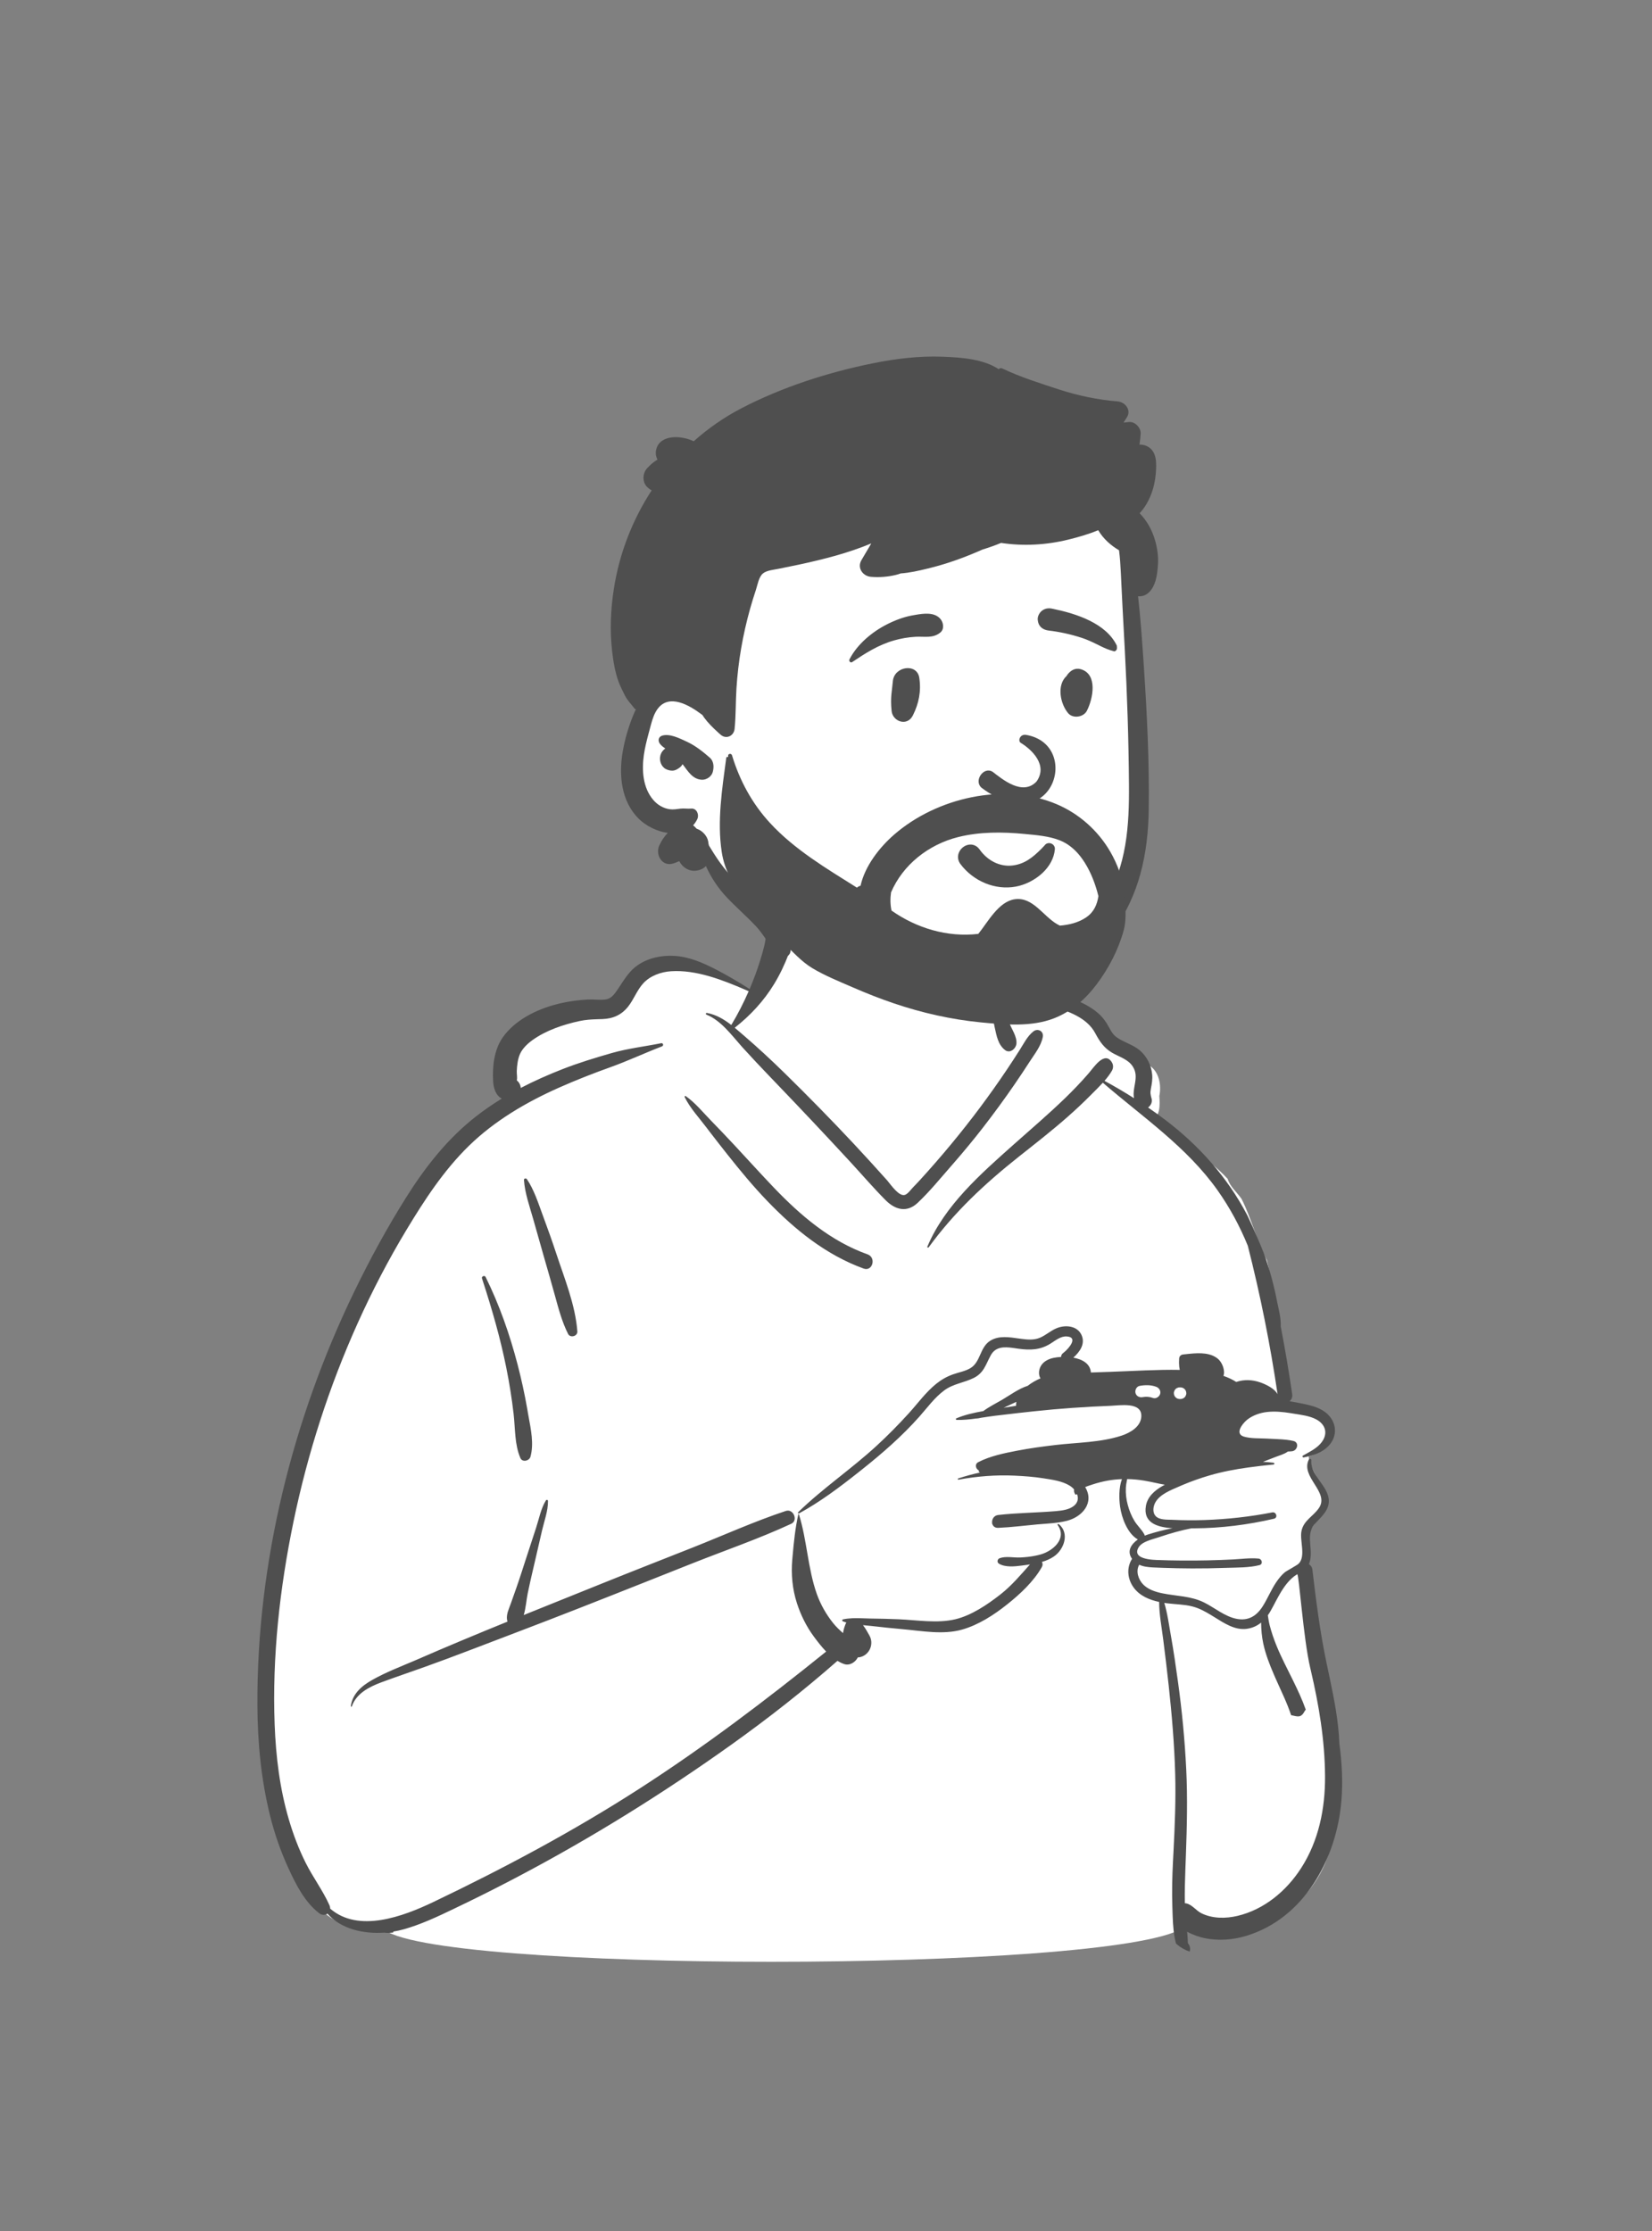 <svg width="240" height="324" viewBox="0 0 240 324" fill="none" xmlns="http://www.w3.org/2000/svg">
<rect x="0" y="0" width="240" height="324" fill="#808080" stroke="none"/>
<path fill-rule="evenodd" clip-rule="evenodd" d="M192.496 217.789C192.496 216.078 190.13 213.043 190.126 211.494C192.115 211.138 193.778 208.442 193.337 206.753C192.561 206.16 190.526 204.991 189.684 204.445C184.556 204.601 186.505 197.464 185.925 193.836C185.34 190.287 184.906 186.575 184.051 183.006C182.532 180.15 181.819 176.948 180.367 174.106C179.719 173.164 178.671 172.301 178.357 171.206C175.181 167.736 170.809 165.656 167.211 162.717C168.607 162.27 168.514 160.385 168.424 159.175C168.749 157.597 168.401 155.617 166.962 154.727C166.476 153.142 164.35 152.589 163.107 153.599C162.291 149.938 159.096 147.716 155.749 146.358C155.752 146.347 155.755 146.336 155.758 146.326C152.383 144.986 148.338 144.318 144.971 145.071C146.748 125.257 131.579 124.53 123.88 126.195C119.942 127.047 114.033 129.698 112.691 133.384C111.933 135.465 109.759 142.177 109.449 144.318C103.57 140.962 96.755 136.536 91.656 143.293C90.635 144.47 89.505 145.345 87.977 145.749C83.206 146.988 76.875 147.029 74.163 151.894C72.543 154.908 74 156.894 73.565 159.909C52.091 174.995 34.145 230.57 38.175 256.425C39.144 265.678 43.877 282.055 55.557 280.013C61.515 286.532 161.513 286.532 171.824 280.013C180.312 282.234 188.936 278.796 192.496 270.664C197.016 259.512 192.226 247.469 191.377 236.03C190.861 233.142 190.094 230.85 189.684 227.893C189.513 226.661 190.103 224.611 189.684 223.475C189.882 222.736 192.496 219.499 192.496 217.789Z" fill="white"/>
<path fill-rule="evenodd" clip-rule="evenodd" d="M145.228 138.667C145.464 139.679 145.248 140.819 145.288 141.858C145.325 142.85 145.442 143.837 145.615 144.814C147.428 143.86 149.57 143.738 151.637 144.045C154.309 144.442 157.402 145.321 159.497 147.108C160.014 147.549 160.442 148.072 160.801 148.647C161.232 149.339 161.507 150.119 162.189 150.614C163.245 151.381 164.554 151.677 165.569 152.526C166.604 153.392 167.247 154.686 167.383 156.021C167.455 156.732 167.338 157.396 167.203 158.089C167.082 158.713 167.142 158.969 167.306 159.569C167.435 160.041 167.189 160.576 166.788 160.836C167.647 161.426 168.495 162.034 169.329 162.668C174.183 166.354 178.288 170.948 181.134 176.355L181.203 176.489L181.283 176.65C181.976 178.076 183.791 182.243 184.016 183.18C184.177 183.669 184.333 184.16 184.479 184.654C184.862 185.964 185.187 187.29 185.456 188.626L185.528 188.991C185.747 190.114 186.123 191.444 186.063 192.64C186.693 195.908 187.251 199.188 187.728 202.483C187.79 202.914 187.618 203.265 187.352 203.498C187.989 203.6 188.623 203.726 189.249 203.853L189.613 203.93L189.795 203.97C191.1 204.264 192.387 204.693 193.242 205.789C194.163 206.975 194.182 208.499 193.257 209.693C192.471 210.708 191.323 211.189 190.126 211.494C189.889 211.553 189.65 211.608 189.411 211.656C189.251 211.69 189.145 211.47 189.297 211.386L189.552 211.245L189.898 211.055C190.801 210.557 191.739 209.995 192.238 209.097C192.917 207.878 192.38 206.749 191.216 206.13C190.241 205.611 189.036 205.478 187.954 205.301L187.507 205.227C186.375 205.046 185.221 204.929 184.079 205.058C183.08 205.172 182.068 205.513 181.261 206.123L181.186 206.182L181.109 206.247C180.401 206.86 179.383 208.239 180.718 208.636C181.738 208.938 182.982 208.863 184.054 208.922L184.193 208.93C185.091 208.991 186.029 208.991 186.938 209.099C187.263 209.137 187.584 209.19 187.899 209.264C188.801 209.477 188.491 210.678 187.696 210.762C187.502 210.784 187.303 210.794 187.104 210.798C186.585 211.189 185.866 211.367 185.252 211.61C184.665 211.842 184.075 212.073 183.481 212.299C183.993 212.322 184.504 212.365 185.013 212.428C185.178 212.447 185.18 212.669 185.013 212.686C183.788 212.81 182.562 212.946 181.341 213.117C179.45 213.379 177.572 213.73 175.736 214.264C174.394 214.657 173.069 215.124 171.783 215.669L171.395 215.837L171.234 215.907C170.067 216.413 168.558 217.005 167.888 218.119C167.537 218.701 167.383 219.599 167.877 220.155C168.406 220.754 169.513 220.685 170.254 220.714L170.313 220.717C171.881 220.793 173.45 220.804 175.02 220.749C178.309 220.633 181.601 220.273 184.831 219.641C185.427 219.525 185.685 220.419 185.085 220.559C181.275 221.444 177.422 221.93 173.513 221.953L173.085 221.953C171.562 222.245 170.068 222.679 168.587 223.169L168.291 223.268C167.417 223.564 165.923 223.858 165.407 224.726C165.065 225.303 165.185 225.699 165.524 225.967C166.119 226.438 167.387 226.527 168.004 226.55C170.476 226.643 172.95 226.66 175.423 226.607C176.66 226.58 177.895 226.536 179.131 226.472C180.34 226.409 181.63 226.229 182.835 226.345C183.353 226.396 183.526 227.157 182.964 227.299C181.479 227.675 179.813 227.642 178.279 227.69L178.102 227.696C176.454 227.755 174.805 227.78 173.157 227.776C171.742 227.771 170.328 227.742 168.915 227.69L167.666 227.64L167.445 227.63C166.779 227.594 166.099 227.517 165.509 227.243C164.964 228.156 165.371 229.38 166.075 230.103C166.745 230.792 167.71 231.13 168.635 231.342C168.722 231.361 168.809 231.379 168.895 231.397C170.928 231.811 172.998 231.775 174.9 232.709C176.499 233.495 177.963 234.805 179.754 235.116C181.356 235.395 182.52 234.689 183.373 233.383C183.42 233.311 183.467 233.24 183.511 233.168C184.183 232.085 184.666 230.894 185.374 229.832C185.736 229.292 186.143 228.772 186.642 228.349C186.866 228.156 188.433 227.324 188.679 227.074C189.733 225.992 188.799 223.716 189.074 222.359C189.395 220.78 190.783 220.225 191.615 219.001C193.197 216.672 188.858 214.49 190.155 211.944C190.172 211.912 190.193 211.889 190.221 211.874C190.335 211.813 190.517 211.889 190.506 212.039C190.362 213.937 192.171 215.243 192.824 216.887C193.567 218.758 192.38 219.891 191.167 221.14C189.612 222.744 190.707 224.54 190.36 226.472C190.315 226.725 190.242 226.949 190.148 227.148C190.414 227.313 190.619 227.586 190.664 227.967C191.197 232.49 191.77 236.999 192.706 241.46L192.906 242.407L193.174 243.671C193.841 246.833 194.464 250.008 194.582 253.24C194.954 255.968 195.102 258.719 194.881 261.465C194.214 269.824 189.542 278.57 181.056 281.136C179.091 281.73 177.008 281.884 174.992 281.468C174.302 281.326 173.334 281.013 172.466 280.54C172.517 281.097 172.558 281.654 172.576 282.21C172.862 282.529 172.991 283.01 172.828 283.422C172.136 283.194 171.507 282.833 170.941 282.34L170.847 282.256C170.511 281.008 170.413 279.642 170.364 278.327L170.351 277.953C170.338 277.589 170.33 277.232 170.317 276.883C170.245 274.713 170.296 272.538 170.408 270.37L170.49 268.773C170.679 265.05 170.833 261.335 170.729 257.602C170.611 253.305 170.243 249.027 169.783 244.754C169.544 242.549 169.274 240.349 168.997 238.149C168.775 236.378 168.403 234.472 168.397 232.646C166.975 232.341 165.579 231.758 164.704 230.564C163.776 229.298 163.639 227.679 164.463 226.381C163.667 225.291 164.319 224.264 165.304 223.57C163.791 222.723 162.948 220.41 162.724 218.802C162.572 217.699 162.524 216.048 162.995 214.807C162.319 214.831 161.643 214.901 160.967 215.017C160.185 215.154 159.418 215.355 158.661 215.605L158.279 215.731C158.085 215.796 157.868 215.872 157.652 215.962C159.019 218.223 157.263 220.273 155.011 220.859C154.582 220.97 154.145 221.049 153.703 221.112C152.708 221.25 151.692 221.292 150.705 221.383C148.817 221.556 146.917 221.803 145.022 221.884C144.606 221.903 144.338 221.708 144.211 221.438C144.207 221.434 144.205 221.431 144.205 221.427C144.16 221.355 144.13 221.279 144.12 221.199C144.126 221.205 144.135 221.21 144.141 221.214C144.05 220.706 144.355 220.089 145.022 220.015C147.758 219.707 150.532 219.692 153.276 219.466L153.452 219.451C154.314 219.377 155.328 219.24 156.01 218.694C156.644 218.187 156.701 217.528 156.447 216.932C156.443 216.946 156.439 216.963 156.437 216.978C156.418 217.096 156.255 217.092 156.203 217.01C156.044 216.769 156.004 216.532 156.044 216.304C155.854 216.084 155.624 215.89 155.374 215.74C154.269 215.068 152.816 214.884 151.559 214.685C150.184 214.467 148.798 214.368 147.41 214.303C144.678 214.173 141.938 214.396 139.25 214.886C139.138 214.905 139.092 214.749 139.202 214.713C140.249 214.366 141.321 214.074 142.404 213.844C142.379 213.84 142.354 213.836 142.329 213.829C142.234 213.806 142.166 213.69 142.198 213.597C142.202 213.582 142.208 213.567 142.214 213.554C141.754 213.343 141.562 212.633 142.119 212.345C143.858 211.447 145.899 211.041 147.807 210.671C149.638 210.318 151.489 210.071 153.342 209.852C156.475 209.484 159.891 209.492 162.906 208.503L163.03 208.461C164.257 208.038 165.723 207.18 165.809 205.73C165.935 203.538 162.68 204.109 161.323 204.162C157.612 204.304 153.904 204.561 150.209 204.959C149.454 205.039 148.7 205.121 147.946 205.206C146.791 205.335 145.633 205.47 144.479 205.614C143.835 205.694 143.176 205.8 142.512 205.901C142.305 205.952 142.103 205.988 141.9 206.007C141.885 206.009 141.872 206.005 141.862 205.999C140.896 206.134 139.926 206.237 138.984 206.208C138.876 206.206 138.809 206.036 138.923 205.986C140.14 205.47 141.494 205.166 142.852 204.927C143.693 204.299 144.709 203.796 145.544 203.31C146.689 202.642 148.001 201.66 149.3 201.26C149.885 200.799 150.549 200.43 151.16 200.178C150.984 199.905 150.921 199.527 150.952 199.208C151.069 198.065 151.984 197.426 153.04 197.202C153.367 197.135 153.745 197.084 154.149 197.065C154.157 196.851 154.252 196.642 154.464 196.486L154.526 196.438L154.57 196.403C155.279 195.827 156.687 194.205 154.992 194.087C154.092 194.023 153.331 194.683 152.615 195.129C151.128 196.057 149.689 196.103 147.991 195.873L147.227 195.763L147.1 195.746C145.872 195.585 144.626 195.562 143.941 196.815C143.205 198.155 142.948 199.377 141.464 200.115C140.047 200.818 138.473 200.958 137.172 201.926C135.777 202.961 134.729 204.415 133.588 205.705C131.072 208.545 128.193 211.054 125.226 213.413L124.699 213.831C121.967 215.991 119.147 218.117 116.089 219.781C116.068 219.791 116.047 219.796 116.028 219.796C115.945 219.787 115.884 219.681 115.958 219.61C119.531 216.137 123.71 213.322 127.379 209.942C129.006 208.444 130.554 206.867 132.044 205.231C133.345 203.796 134.499 202.184 136.016 200.962C136.753 200.368 137.55 199.914 138.441 199.597C139.274 199.299 140.207 199.151 140.974 198.694C142.476 197.802 142.331 195.689 143.833 194.729C145.121 193.906 146.69 194.207 148.118 194.402L148.288 194.425C149.214 194.548 150.171 194.651 151.054 194.286C151.928 193.924 152.632 193.248 153.513 192.889C154.741 192.383 156.481 192.504 157.111 193.854C157.713 195.144 156.891 196.31 155.932 197.166C157.24 197.403 158.387 198.035 158.484 199.324C159.443 199.292 160.4 199.258 161.359 199.225C164.7 199.109 168.057 198.884 171.399 198.944C171.323 198.603 171.289 198.252 171.285 197.895C171.283 197.697 171.291 197.498 171.306 197.295C171.331 196.948 171.559 196.739 171.898 196.703L172.653 196.623L172.905 196.598C174.319 196.464 175.901 196.436 176.979 197.371C177.557 197.876 178.024 199.039 177.741 199.815C178.4 200.041 179.028 200.33 179.6 200.696C180.735 200.315 181.926 200.358 183.067 200.755L183.203 200.803C184.014 201.101 185.163 201.665 185.604 202.47C184.534 195.217 183.092 188.026 181.28 180.921C180.124 178.084 178.662 175.372 176.89 172.869C172.426 166.563 165.995 162.226 160.219 157.24C159.709 157.801 159.16 158.335 158.647 158.849L158.429 159.068C157.383 160.127 156.293 161.141 155.178 162.127C152.848 164.188 150.395 166.09 147.96 168.022C143.051 171.918 138.613 176.055 134.92 181.141C134.854 181.233 134.67 181.179 134.721 181.057C137.254 175.034 142.505 170.455 147.274 166.207C149.782 163.972 152.349 161.792 154.761 159.453C155.885 158.362 156.974 157.233 158.002 156.051L158.257 155.754C158.929 154.967 160.502 152.565 161.542 154.298C161.76 154.661 161.75 155.124 161.542 155.487C161.247 156.003 160.872 156.495 160.461 156.967C161.919 157.76 163.347 158.598 164.743 159.484C164.663 159.057 164.683 158.585 164.758 158.113L164.782 157.963L164.884 157.377C165.03 156.513 165.105 155.71 164.557 154.868C163.872 153.814 162.581 153.485 161.552 152.877C160.367 152.175 159.748 151.236 159.113 150.044C157.898 147.763 155.152 146.849 152.792 146.115L152.495 146.023C150.314 145.347 147.955 144.985 145.775 145.634C145.979 146.587 146.247 147.526 146.581 148.44C146.937 149.414 147.751 150.496 147.667 151.547C147.61 152.275 146.737 153.053 146.013 152.497C144.988 151.71 144.783 150.428 144.508 149.207C144.242 148.026 144.073 146.816 144 145.608C143.931 144.443 143.985 143.279 144.129 142.123L144.239 141.273L144.266 141.076C144.385 140.218 144.564 139.316 145.046 138.643C145.093 138.579 145.206 138.577 145.228 138.667ZM115.475 133.839C115.49 133.908 115.501 133.976 115.511 134.044C115.581 134.333 115.608 134.611 115.599 134.891C115.603 134.992 115.596 135.093 115.577 135.193C115.539 135.522 115.46 135.86 115.353 136.229C115.125 137.015 114.864 137.791 114.572 138.555C113.995 140.067 113.315 141.509 112.473 142.892C110.952 145.389 109.019 147.463 106.741 149.255C107.173 149.612 107.596 149.983 108.02 150.348C110.067 152.11 112.059 153.953 113.989 155.844C117.415 159.203 120.773 162.624 124.052 166.128C125.669 167.855 127.256 169.606 128.835 171.368L128.886 171.427L128.942 171.494C129.503 172.172 130.623 173.79 131.46 173.53C131.882 173.398 132.326 172.768 132.614 172.468L133.144 171.915C133.32 171.73 133.495 171.544 133.667 171.356C136.751 167.976 139.669 164.466 142.408 160.798C143.745 159.008 145.038 157.184 146.283 155.329C146.923 154.375 147.552 153.413 148.167 152.442C148.763 151.504 149.244 150.496 150.121 149.795C150.765 149.281 151.658 149.752 151.495 150.595C151.24 151.922 150.321 153.044 149.599 154.166C148.872 155.293 148.129 156.409 147.369 157.514C145.907 159.64 144.381 161.721 142.8 163.761C141.439 165.517 140.019 167.228 138.561 168.905L138.162 169.361C136.593 171.151 135.054 173.05 133.32 174.683C131.768 176.145 130.073 175.719 128.659 174.298C126.87 172.501 125.21 170.558 123.489 168.696C120.051 164.974 116.576 161.281 113.066 157.627L111.912 156.425C110.566 155.02 109.226 153.606 107.921 152.166L107.753 151.979C106.264 150.304 104.751 148.206 102.635 147.354C102.482 147.292 102.538 147.075 102.704 147.106C104.058 147.356 105.189 148.039 106.241 148.854C107.187 147.289 108.03 145.639 108.766 143.951L108.294 143.746C104.917 142.286 101.111 140.814 97.486 141.051C96.024 141.146 94.466 141.7 93.457 142.797C92.543 143.791 92.087 145.131 91.249 146.19C90.288 147.403 89.036 147.948 87.499 147.998L86.752 148.02C85.892 148.048 85.068 148.093 84.196 148.282C81.834 148.795 79.343 149.626 77.362 151.046C76.643 151.561 75.901 152.269 75.553 153.049C75.209 153.822 75.11 154.726 75.076 155.56C75.06 155.967 75.182 156.504 75.08 156.893C75.092 156.848 75.097 156.872 75.098 156.918C75.415 157.168 75.631 157.584 75.654 157.997C77.629 156.968 79.674 156.065 81.758 155.252C84.078 154.346 86.471 153.62 88.864 152.933C91.206 152.261 93.658 151.983 96.045 151.503C96.349 151.442 96.455 151.853 96.171 151.962C93.662 152.926 91.234 154.069 88.704 154.976C86.174 155.883 83.664 156.865 81.208 157.956C76.462 160.065 71.876 162.749 68.137 166.391C64.484 169.948 61.667 174.269 59.047 178.614C56.408 182.989 54.053 187.523 51.954 192.181C47.802 201.396 44.688 211.084 42.639 220.981C40.644 230.611 39.529 240.585 39.9 250.428C40.076 255.104 40.647 259.782 41.975 264.278C42.609 266.427 43.403 268.526 44.406 270.529C45.464 272.642 46.889 274.524 47.855 276.672C47.934 276.849 47.965 277.019 47.96 277.177C52.08 280.747 58.528 278.341 62.987 276.209C73.246 271.302 83.315 265.931 92.886 259.768C102.331 253.685 111.283 246.897 120.023 239.851C119.347 239.153 118.751 238.371 118.227 237.663C117.145 236.201 116.332 234.544 115.772 232.815C115.117 230.79 114.914 228.623 115.1 226.508L115.153 225.91C115.331 223.912 115.537 221.885 115.975 219.933C115.979 219.908 115.998 219.897 116.019 219.897C116.04 219.897 116.062 219.91 116.07 219.933C117.251 223.714 117.346 227.778 118.673 231.511C119.207 233.011 120.035 234.461 121.029 235.706C121.457 236.245 121.96 236.712 122.473 237.169C122.507 236.936 122.554 236.706 122.623 236.48L122.679 236.301C122.748 236.083 122.833 235.841 122.951 235.628C122.784 235.579 122.622 235.526 122.461 235.467C122.334 235.421 122.307 235.216 122.461 235.182C122.881 235.085 123.314 235.036 123.756 235.015C123.826 235.004 123.893 235.002 123.961 235.006C124.787 234.981 125.628 235.04 126.424 235.053C127.804 235.074 129.179 235.099 130.557 235.161C133.193 235.275 136.17 235.78 138.765 235.167C141.122 234.609 143.446 233.036 145.337 231.557C146.989 230.264 148.263 228.727 149.634 227.195C149.536 227.21 149.438 227.225 149.341 227.239L148.456 227.36C147.34 227.509 146.016 227.626 145.13 227.089C144.792 226.884 144.889 226.419 145.234 226.292C146.138 225.961 147.26 226.235 148.223 226.189C148.979 226.153 149.744 226.073 150.49 225.916C150.735 225.866 150.978 225.806 151.219 225.737C152.985 225.227 155.06 223.435 153.657 221.478C153.604 221.404 153.663 221.336 153.735 221.323C153.767 221.317 153.8 221.323 153.828 221.347C155.425 222.67 154.595 225.041 153.084 226.058C152.565 226.409 151.977 226.654 151.369 226.834C151.485 227.047 151.506 227.309 151.366 227.558C150.184 229.668 148.181 231.521 146.304 233.011C144.378 234.541 142.155 235.985 139.766 236.661C137.007 237.439 133.975 236.854 131.176 236.606C129.659 236.473 128.146 236.314 126.631 236.139C126.226 236.093 125.805 236.057 125.378 236.017C125.78 236.545 126.099 237.154 126.308 237.519C126.988 238.707 126.361 240.271 125.043 240.634C124.905 240.673 124.764 240.694 124.624 240.698C124.269 241.41 123.424 241.935 122.642 241.666C122.303 241.55 121.975 241.391 121.66 241.201C116.744 245.521 111.568 249.575 106.244 253.375C96.371 260.421 86.023 266.857 75.293 272.515C72.876 273.789 70.441 275.029 67.985 276.221L65.871 277.241C63.531 278.367 61.137 279.488 58.652 280.187C58.167 280.323 57.66 280.433 57.14 280.517C57.134 280.564 57.132 280.608 57.135 280.651C56.668 280.713 56.26 280.723 55.912 280.68L55.833 280.669C52.787 280.882 49.529 280.138 47.569 277.912C47.243 278.142 46.767 278.167 46.346 277.837C44.233 276.178 42.973 273.652 41.868 271.241C40.747 268.795 39.868 266.246 39.222 263.635C37.933 258.419 37.421 253.039 37.394 247.674C37.297 227 42.472 206.144 51.462 187.583C53.742 182.876 56.256 178.257 59.046 173.832C61.828 169.419 65.059 165.317 69.197 162.099C70.386 161.174 71.624 160.328 72.901 159.548C72.044 159.123 71.704 158.043 71.644 157.083C71.511 154.951 71.765 152.495 73.012 150.696C74.763 148.172 77.896 146.616 80.801 145.86C82.318 145.465 83.887 145.235 85.451 145.157C86.258 145.117 87.096 145.249 87.893 145.162C88.596 145.086 89.031 144.666 89.435 144.114C90.471 142.7 91.145 141.216 92.631 140.179C94.156 139.115 96.131 138.708 97.968 138.819C100.107 138.947 102.059 139.791 103.944 140.76C105.644 141.634 107.295 142.603 108.904 143.637C109.199 142.945 109.477 142.249 109.735 141.55C110.236 140.195 110.672 138.796 111.026 137.395C111.384 135.975 111.332 134.099 112.415 133.031C113.356 132.102 115.17 132.467 115.475 133.839ZM188.464 228.622L188.456 228.624C186.265 229.922 185.218 233.167 184.187 234.586C184.271 235.061 184.33 235.545 184.447 235.995C184.713 237.029 185.061 238.054 185.465 239.039C186.175 240.778 187.064 242.435 187.886 244.122C188.548 245.478 189.196 246.859 189.7 248.287C189.645 248.342 189.594 248.406 189.552 248.487C189.005 249.511 188.577 249.31 187.568 249.086L187.567 249.084C186.99 247.318 186.158 245.658 185.41 243.963L185.228 243.549L185.048 243.135C184.424 241.684 183.853 240.22 183.521 238.665C183.31 237.674 183.223 236.655 183.211 235.642C182.664 236.093 182.006 236.416 181.179 236.541C179.407 236.808 177.802 235.698 176.358 234.808L176.032 234.608C175.129 234.058 174.232 233.55 173.19 233.29C172.007 232.994 170.784 232.994 169.582 232.844C169.438 232.825 169.293 232.806 169.147 232.783C169.616 234.336 169.833 236.023 170.112 237.579C170.501 239.76 170.818 241.96 171.122 244.154C171.714 248.406 172.126 252.692 172.335 256.981C172.537 261.133 172.435 265.269 172.285 269.42L172.21 271.444C172.15 273.092 172.101 274.742 172.13 276.391C172.21 276.397 172.29 276.41 172.371 276.429C173.203 276.623 173.771 277.473 174.532 277.851C176.137 278.65 178.077 278.64 179.786 278.236C183.674 277.314 186.906 274.601 189.035 271.285C191.592 267.307 192.53 262.625 192.5 257.942C192.465 252.671 191.612 247.631 190.424 242.543L190.348 242.218C189.348 237.978 188.722 228.663 188.464 228.622ZM79.61 217.987C79.632 219.405 79.056 220.921 78.739 222.299C78.398 223.783 78.058 225.267 77.713 226.751L77.403 228.08C77.145 229.188 76.89 230.297 76.662 231.411C76.474 232.327 76.396 233.535 76.088 234.545C79.745 233.065 83.407 231.601 87.063 230.126C91.567 228.309 96.093 226.542 100.607 224.754C105.105 222.974 109.578 220.949 114.167 219.428C115.259 219.064 115.998 220.808 114.952 221.292C110.292 223.454 105.361 225.147 100.586 227.041L93.68 229.784C87.348 232.297 81.012 234.798 74.645 237.213C70.307 238.857 65.987 240.55 61.622 242.112C59.541 242.856 57.441 243.56 55.371 244.331C53.636 244.978 51.76 245.938 51.118 247.802C51.084 247.899 50.951 247.859 50.966 247.759C51.226 245.954 52.565 244.826 54.076 243.972C56.08 242.836 58.282 242.009 60.398 241.098L60.686 240.973C65.007 239.088 69.363 237.279 73.732 235.5C73.689 235.394 73.663 235.281 73.661 235.163L73.649 235.166C73.569 234.358 73.94 233.638 74.206 232.886L74.97 230.729C75.479 229.293 75.936 227.839 76.407 226.39C76.899 224.876 77.395 223.363 77.891 221.85C78.311 220.568 78.594 219.04 79.312 217.894C79.399 217.756 79.637 217.834 79.61 217.987ZM163.755 214.799L163.701 215.075C163.637 215.396 163.578 215.721 163.563 216.046C163.521 216.898 163.618 217.749 163.844 218.572C164.066 219.385 164.376 220.172 164.818 220.892C165.236 221.571 165.843 222.104 166.229 222.799C166.269 222.873 166.295 222.947 166.305 223.019C166.453 222.957 166.599 222.902 166.741 222.858C167.919 222.484 169.123 222.171 170.345 221.937L170.151 221.923L170.026 221.913C167.986 221.741 166.061 221.073 166.476 218.69C166.712 217.343 167.769 216.44 168.901 215.799L169.043 215.721C169.104 215.687 169.168 215.653 169.229 215.624C168.204 215.45 167.461 215.237 166.204 215.025C165.388 214.888 164.571 214.812 163.755 214.799ZM70.546 185.446C72.552 189.501 74.061 193.813 75.2 198.187C75.75 200.3 76.217 202.433 76.592 204.583L76.715 205.301L76.785 205.691C77.135 207.608 77.58 209.684 77.066 211.554C76.898 212.165 75.884 212.407 75.6 211.746C74.743 209.751 74.864 207.457 74.615 205.322C74.355 203.082 73.999 200.852 73.555 198.641C72.703 194.392 71.507 190.242 70.173 186.124L70.025 185.666C69.911 185.361 70.404 185.16 70.546 185.446ZM147.659 203.587C147.061 203.868 146.463 204.126 145.935 204.384C145.895 204.405 145.853 204.424 145.81 204.445C146.408 204.344 147.008 204.249 147.608 204.16C147.602 203.965 147.621 203.773 147.659 203.587ZM171.053 201.556C170.963 201.585 170.884 201.632 170.815 201.697L170.781 201.731C170.699 201.808 170.641 201.898 170.607 202.003C170.554 202.104 170.529 202.212 170.534 202.329L170.564 202.553C170.604 202.697 170.676 202.821 170.781 202.926L170.952 203.059C171.068 203.125 171.191 203.163 171.322 203.172L171.379 203.174L171.55 203.174C171.648 203.171 171.74 203.147 171.826 203.101C171.916 203.072 171.995 203.025 172.064 202.96L172.098 202.926C172.18 202.85 172.239 202.759 172.273 202.654C172.318 202.568 172.342 202.476 172.346 202.378L172.345 202.329L172.315 202.104C172.28 201.978 172.22 201.868 172.136 201.771L172.098 201.731L171.927 201.599C171.812 201.532 171.688 201.494 171.557 201.485L171.5 201.483H171.379C171.262 201.479 171.154 201.503 171.053 201.556ZM165.556 201.27C165.107 201.353 164.853 201.897 164.966 202.31C165.092 202.767 165.526 202.97 165.962 202.908L166.006 202.9C166.516 202.806 167.017 202.843 167.503 203.022C167.931 203.18 168.429 202.845 168.543 202.432C168.673 201.96 168.383 201.55 167.953 201.392C167.181 201.107 166.354 201.123 165.556 201.27ZM76.547 171.247C77.569 172.745 78.207 174.738 78.837 176.45L78.9 176.621C79.569 178.42 80.215 180.234 80.817 182.058C82.019 185.699 83.585 189.508 83.875 193.354C83.928 194.064 82.842 194.348 82.528 193.719C81.623 191.911 81.137 190.025 80.602 188.087C80.091 186.237 79.559 184.395 79.028 182.552C78.496 180.71 77.981 178.862 77.458 177.018C76.948 175.224 76.239 173.229 76.122 171.362C76.107 171.119 76.429 171.074 76.547 171.247ZM99.619 159.182C100.984 160.129 102.101 161.515 103.256 162.7C104.428 163.903 105.583 165.117 106.729 166.345C108.642 168.397 110.521 170.483 112.461 172.51C116.328 176.55 120.703 180.268 126.04 182.166C127.332 182.626 126.766 184.699 125.471 184.23C120.012 182.25 115.49 178.589 111.501 174.448C109.435 172.303 107.54 170.011 105.691 167.678C104.826 166.587 103.968 165.492 103.121 164.386L102.615 163.722C101.551 162.317 100.249 160.917 99.47 159.331C99.427 159.242 99.522 159.115 99.619 159.182Z" fill="#4F4F4F"/>
<path fill-rule="evenodd" clip-rule="evenodd" d="M164.267 102.294C163.812 98.296 164.4 89.941 164.44 89.433C164.689 86.224 163.186 73.55 160.344 74.718C155.578 70.943 149.229 70.109 143.292 69.711C130.961 68.884 117.843 70.783 108.321 79.085C103.612 83.396 99.028 89.667 99.397 96.196C95.118 102.385 89.087 110.874 94.417 118.109C96.229 120.421 99.109 121.281 101.385 123.032C105.964 126.726 108.836 132.028 113.458 135.701C125.704 146.709 146.496 149.008 158.527 136.488C167.83 127.42 166.326 113.854 164.689 102.294C163.589 94.522 165.154 110.093 164.267 102.294Z" fill="white"/>
<path fill-rule="evenodd" clip-rule="evenodd" d="M126.82 52.758C130.118 52.093 133.504 51.678 136.872 51.803L137.131 51.813C139.665 51.914 142.875 52.139 145.085 53.613C145.212 53.485 145.417 53.419 145.602 53.508C148.229 54.762 151.118 55.669 153.884 56.571C156.638 57.467 159.494 58.059 162.38 58.298C163.465 58.388 164.395 59.56 163.707 60.612C163.544 60.863 163.384 61.116 163.226 61.37C163.491 61.342 163.756 61.314 164.022 61.287C164.895 61.199 165.767 62.131 165.715 62.982C165.683 63.517 165.625 64.045 165.54 64.568C165.873 64.561 166.203 64.611 166.523 64.746C168.14 65.429 168.027 67.356 167.906 68.823C167.739 70.857 166.978 73.013 165.565 74.536C166.62 75.632 167.367 76.94 167.812 78.495C168.135 79.629 168.315 80.838 168.226 82.02L168.198 82.374C168.088 83.656 167.87 85.075 166.948 85.997C166.475 86.473 165.892 86.646 165.336 86.591C165.672 89.546 165.887 92.518 166.09 95.479L166.185 96.894C166.638 103.737 166.978 110.625 166.889 117.48C166.806 123.886 165.541 130.104 161.613 135.305C158.036 140.042 152.901 143.533 147.091 144.861C143.96 145.577 140.763 145.628 137.594 145.171C136.058 144.949 134.512 144.609 133.054 144.072C131.44 143.476 130.28 142.599 129.194 141.285C128.681 140.661 128.928 139.334 129.951 139.458C131.497 139.646 132.909 139.872 134.392 140.33L134.605 140.397C136.082 140.87 137.611 141.223 139.155 141.373C142.318 141.68 145.529 141.371 148.559 140.412C153.492 138.848 157.741 135.362 160.464 130.983C163.696 125.793 164.062 119.9 164.015 113.932C163.965 107.382 163.752 100.829 163.405 94.286L163.346 93.196C163.162 89.829 162.984 86.46 162.828 83.091C162.78 82.035 162.706 80.969 162.572 79.915C161.354 79.2 160.261 78.216 159.549 77C158.119 77.592 156.615 78.019 155.231 78.359C152.025 79.148 148.697 79.34 145.434 78.846C144.554 79.209 143.656 79.529 142.744 79.804C142.498 79.913 142.252 80.021 142.006 80.126C139.808 81.067 137.579 81.863 135.26 82.447L134.69 82.589C133.469 82.89 132.143 83.186 130.844 83.279C130.631 83.362 130.401 83.432 130.149 83.493C128.966 83.78 127.739 83.871 126.526 83.77C125.345 83.67 124.491 82.476 125.142 81.358C125.617 80.543 126.097 79.729 126.581 78.917C124.897 79.619 123.158 80.202 121.405 80.697C119.635 81.195 117.839 81.616 116.041 82.003C115.079 82.208 114.114 82.39 113.155 82.595C112.468 82.74 111.414 82.817 110.854 83.269C110.235 83.766 110.06 84.924 109.825 85.638C109.517 86.566 109.227 87.498 108.963 88.441C108.437 90.322 108.006 92.23 107.673 94.158C107.339 96.087 107.115 98.036 106.99 99.991C106.866 101.944 106.92 103.909 106.72 105.854C106.612 106.885 105.505 107.416 104.687 106.695C104.591 106.61 104.495 106.525 104.399 106.439L104.256 106.308C103.557 105.674 102.879 105.002 102.319 104.245C102.218 104.106 102.12 103.96 102.03 103.812C102.015 103.812 102.002 103.808 101.987 103.797L101.832 103.681C100.124 102.408 97.269 100.75 95.603 102.863C95.072 103.537 94.8 104.394 94.575 105.221L94.179 106.701C93.923 107.668 93.682 108.64 93.541 109.628C93.222 111.843 93.382 114.397 94.906 116.172C95.514 116.882 96.353 117.389 97.288 117.522C97.811 117.594 98.326 117.506 98.844 117.44C99.37 117.374 99.877 117.48 100.403 117.429C101.239 117.347 101.605 118.349 101.292 118.979C101.123 119.317 100.924 119.608 100.699 119.856C100.88 120.012 101.054 120.181 101.22 120.359C101.715 120.517 102.158 120.858 102.49 121.308C102.758 121.671 102.898 122.066 102.921 122.483C102.951 122.586 102.976 122.692 102.999 122.8L103.453 123.536C103.552 123.697 103.652 123.857 103.751 124.013C104.905 125.831 106.185 127.369 107.776 128.819C109.308 130.214 110.97 131.463 112.409 132.959L112.579 133.137C113.92 134.551 115.334 136.263 114.809 138.319C114.674 138.848 113.936 139.228 113.455 138.871C111.906 137.721 111.127 135.899 109.813 134.504C108.46 133.067 106.962 131.776 105.606 130.343C104.324 128.99 103.312 127.458 102.549 125.771C102.245 126.107 101.801 126.346 101.187 126.439C100.13 126.598 99.146 125.979 98.685 125.063C98.389 125.194 98.087 125.313 97.783 125.406C96.181 125.896 95.174 124.114 95.778 122.798C96.101 122.092 96.505 121.479 97.006 120.963C95.44 120.748 93.847 119.938 92.818 118.928C90.237 116.39 89.882 112.575 90.463 109.183C90.771 107.384 91.303 105.564 91.994 103.876C92.115 103.582 92.244 103.286 92.385 102.994C92.307 102.992 92.227 102.958 92.176 102.893C91.709 102.254 91.141 101.732 90.794 101.018C90.475 100.363 90.12 99.699 89.869 99.017C89.351 97.62 89.098 96.043 88.929 94.566C88.58 91.541 88.715 88.536 89.178 85.53C89.966 80.411 91.869 75.513 94.673 71.214C94.52 71.134 94.374 71.037 94.237 70.923L94.17 70.864L94.061 70.765C93.261 70.041 93.33 68.683 94.061 67.95L94.292 67.718C94.584 67.427 94.836 67.197 95.308 66.881C95.378 66.834 95.449 66.79 95.521 66.749C95.274 66.292 95.188 65.758 95.361 65.169C95.96 63.115 98.914 63.188 100.786 64.083C102.857 62.234 105.154 60.629 107.643 59.329C113.571 56.235 120.274 54.077 126.82 52.758ZM96.175 106.843C97.282 106.481 98.753 107.24 99.748 107.697C101.009 108.276 102.082 109.132 103.122 110.036C103.64 110.489 103.732 111.228 103.604 111.86C103.591 111.924 103.578 111.989 103.563 112.055C103.426 112.729 102.674 113.26 102.008 113.24C100.616 113.202 99.953 112 99.165 110.981C99.072 111.146 98.956 111.298 98.812 111.412L98.715 111.488C98.388 111.738 98.027 111.937 97.595 111.917C97.289 111.903 96.995 111.824 96.725 111.683C96.049 111.326 95.751 110.451 95.934 109.738C96.049 109.29 96.31 108.94 96.653 108.696L96.525 108.609C96.252 108.419 96.003 108.219 95.809 107.923L95.765 107.853H95.782C95.571 107.49 95.709 106.995 96.175 106.843Z" fill="#4F4F4F"/>
<path fill-rule="evenodd" clip-rule="evenodd" d="M143.152 128.274C141.732 127.695 140.465 126.728 139.538 125.493C139.216 125.063 139.133 124.61 139.2 124.195C139.276 123.729 139.552 123.306 139.928 123.023C140.305 122.739 140.777 122.598 141.233 122.67C141.63 122.732 142.024 122.949 142.337 123.399L142.402 123.489C142.953 124.235 143.67 124.846 144.488 125.241C145.276 125.621 146.158 125.798 147.07 125.695C148.808 125.499 150.005 124.559 151.278 123.282C151.436 123.121 151.594 122.955 151.752 122.786C151.852 122.633 151.991 122.534 152.146 122.483C152.317 122.425 152.511 122.429 152.689 122.491C152.86 122.55 153.013 122.664 153.116 122.815C153.213 122.958 153.269 123.135 153.251 123.339C153.134 124.661 152.443 125.842 151.461 126.769C150.37 127.799 148.924 128.511 147.563 128.761C146.064 129.036 144.536 128.839 143.152 128.274V128.274ZM148.271 107.866C149.866 108.836 152.297 111.098 150.581 113.503C148.56 115.624 145.652 113.193 144.219 112.093C142.889 111.241 141.396 113.433 142.629 114.428C152.986 122.099 157.19 108.12 149.078 106.726C148.184 106.572 147.853 107.566 148.271 107.866ZM129.711 98.943C129.887 96.754 133.219 96.257 133.551 98.423C133.847 100.363 133.498 102.145 132.624 103.892C131.79 105.561 129.692 104.783 129.533 103.263C129.32 101.226 129.601 100.304 129.711 98.943ZM155.076 97.974C155.541 97.365 156.211 96.95 157.015 97.184C159.526 97.918 158.786 101.485 157.904 103.22C157.425 104.163 155.876 104.402 155.176 103.572C154.035 102.219 153.489 99.516 154.939 98.183C154.979 98.114 155.022 98.044 155.076 97.974ZM132.589 89.365L132.986 89.296C134.213 89.084 135.738 88.88 136.606 89.867C137.067 90.39 137.225 91.362 136.606 91.863C135.518 92.745 134.314 92.403 133.01 92.478C131.935 92.539 130.902 92.717 129.867 93.013C127.595 93.663 125.744 94.849 123.804 96.15C123.55 96.321 123.29 95.996 123.411 95.757C124.531 93.563 126.701 91.76 128.875 90.662C130.036 90.075 131.305 89.588 132.589 89.365ZM152.787 88.382L153.091 88.445C156.394 89.135 160.687 90.515 162.251 93.761C162.311 94.221 162.248 94.319 162.196 94.383L162.179 94.405C162.137 94.46 162.104 94.535 161.905 94.598C161.849 94.584 161.794 94.57 161.737 94.556C161.02 94.368 160.453 94.109 159.904 93.84L159.308 93.546C158.617 93.208 157.92 92.881 157.181 92.64C155.605 92.126 153.983 91.763 152.337 91.57C151.98 91.528 151.636 91.407 151.365 91.201C151.107 91.005 150.911 90.733 150.821 90.372C150.705 89.906 150.738 89.552 150.989 89.131C151.177 88.815 151.447 88.595 151.756 88.469C152.071 88.341 152.43 88.311 152.787 88.382Z" fill="#4F4F4F"/>
<path fill-rule="evenodd" clip-rule="evenodd" d="M129.449 129.598C131.159 125.59 134.893 122.644 139.191 121.566C142.347 120.777 145.66 120.803 148.877 121.116C150.563 121.279 152.371 121.412 153.96 122.038C155.317 122.573 156.422 123.585 157.253 124.772C158.243 126.179 158.916 127.789 159.389 129.439C159.456 129.674 159.519 129.91 159.578 130.148C159.372 131.393 158.936 132.453 157.783 133.235C156.658 134 155.316 134.313 153.978 134.424C153.846 134.361 153.72 134.296 153.603 134.229C151.518 133.035 150.05 130.213 147.419 130.595C145.07 130.936 143.524 133.893 142.127 135.626C137.644 136.149 133.164 134.801 129.516 132.236C129.33 131.359 129.32 130.473 129.449 129.598M162.625 126.557C162.266 125.551 161.815 124.575 161.279 123.657C159.509 120.619 156.791 118.198 153.565 116.814C145.934 113.546 136.06 115.85 129.897 121.211C127.792 123.044 125.663 125.737 125.019 128.634C124.827 128.672 124.646 128.772 124.496 128.913C120.043 126.108 115.458 123.41 111.87 119.523C109.264 116.698 107.452 113.355 106.342 109.682C106.251 109.38 105.764 109.424 105.779 109.759C105.783 109.837 105.787 109.915 105.792 109.993C105.745 109.849 105.526 109.923 105.509 110.063C104.912 114.525 104.165 119.256 104.853 123.741C105.264 126.418 106.479 128.377 108.104 130.493C109.845 132.761 111.815 134.87 113.83 136.893C115.109 138.177 116.444 139.658 118.01 140.6C119.831 141.694 121.896 142.525 123.839 143.369C125.816 144.23 127.823 145.026 129.867 145.716C133.954 147.099 138.178 148.056 142.476 148.475C145.917 148.809 149.85 149.173 153.148 147.878C155.675 146.886 157.715 145.092 159.334 142.933C161.095 140.583 162.488 137.905 163.258 135.082C164.058 132.149 162.793 127.03 162.625 126.557" fill="#4F4F4F"/>
</svg>
